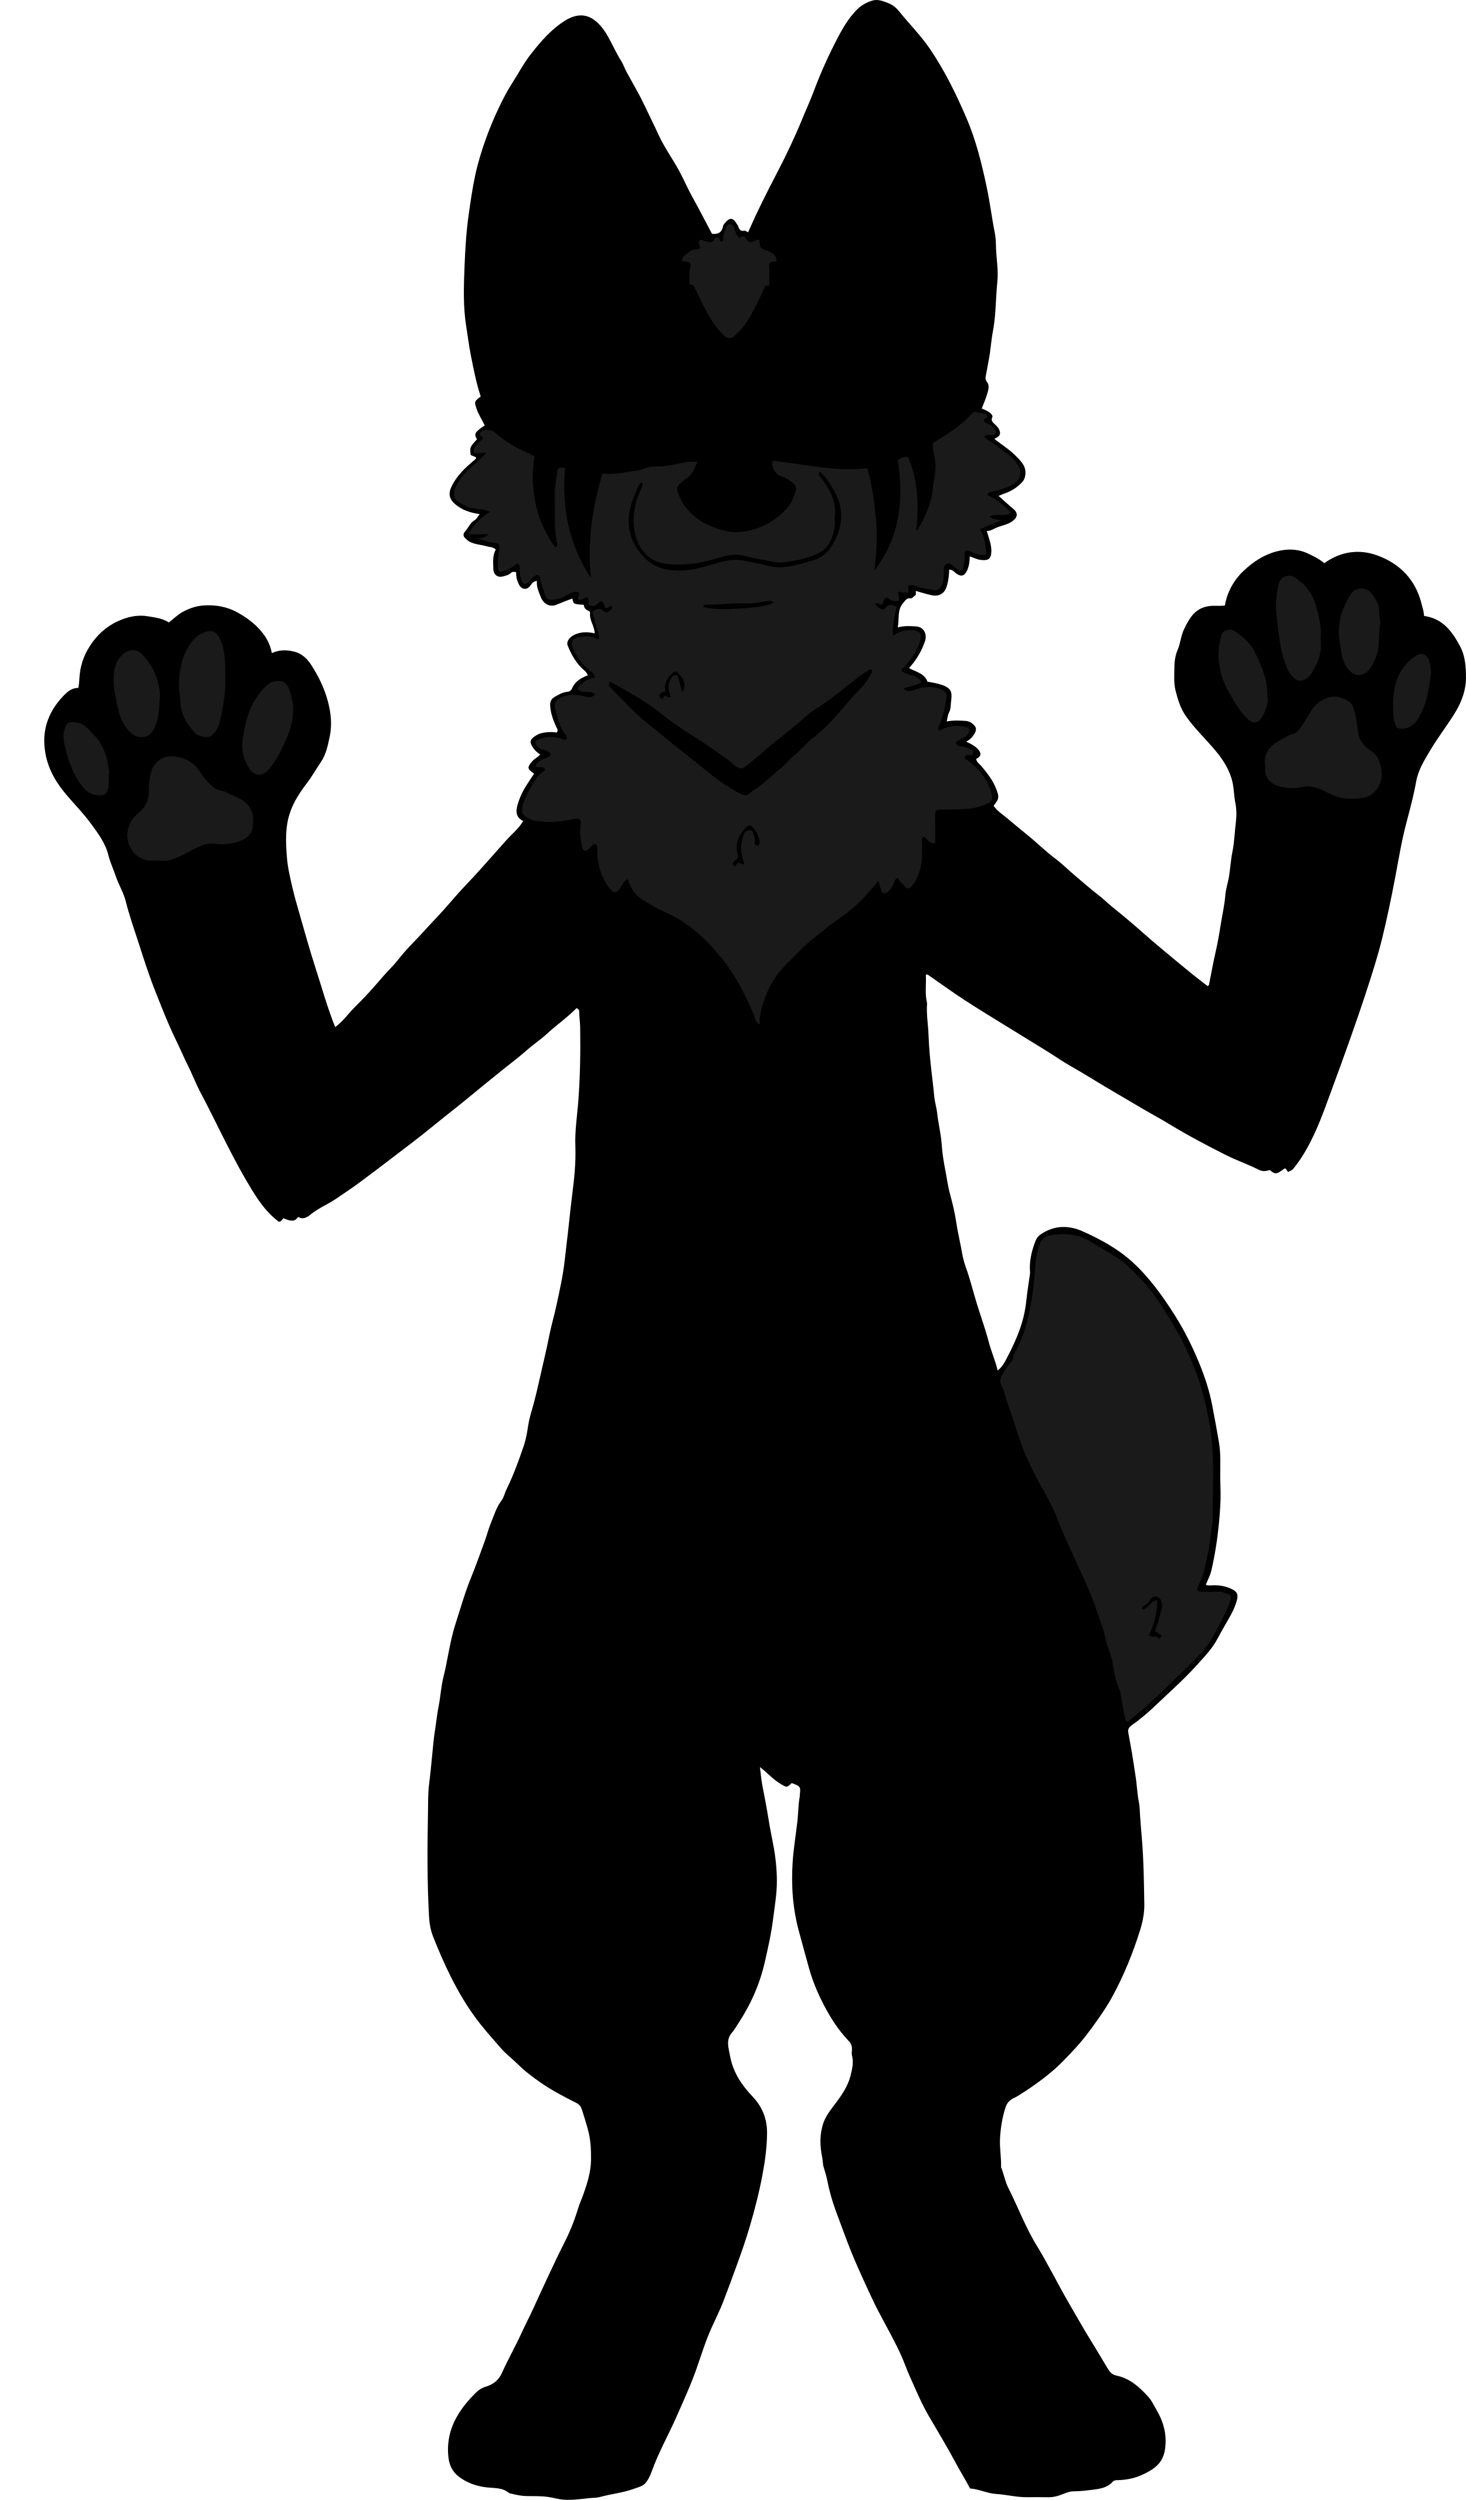 <?xml version="1.0" encoding="utf-8"?>
<!-- Generator: Adobe Illustrator 24.0.2, SVG Export Plug-In . SVG Version: 6.00 Build 0)  -->
<svg version="1.1" id="Layer_1" xmlns="http://www.w3.org/2000/svg" xmlns:xlink="http://www.w3.org/1999/xlink" x="0px" y="0px"
	 width="1209.51" height="2061.43" viewBox="0 0 1209.51 2061.43" style="enable-background:new 0 0 1209.51 2061.43;" xml:space="preserve">
<style type="text/css">
	.st0{fill:#1A1A1A;}
</style>
<g>
	<path d="M475.7,831.24c-7.52,7.75-16.4,13.78-24.26,21.06c-5.29,4.9-11.38,8.86-16.79,13.68c-6.36,5.66-13.22,10.74-19.86,16.08
		c-10.21,8.22-20.38,16.5-30.5,24.83c-9.12,7.51-18.52,14.66-27.64,22.18c-10.6,8.74-21.66,16.93-32.57,25.29
		c-8.95,6.86-17.94,13.68-27.01,20.39c-6.37,4.72-12.97,9.11-19.53,13.57c-7.02,4.78-14.98,7.96-21.62,13.4
		c-2.69,2.2-6.13,4.14-9.93,1.72c-2.22,3.33-4.85,4.45-12.16,1.07c-3.16,3.92-3.04,3.71-6.75,0.57c-10.65-9-17.53-20.83-24.39-32.57
		c-7.13-12.19-13.52-24.8-19.89-37.42c-5.57-11.04-10.94-22.19-16.8-33.1c-4.21-7.84-7.35-16.24-11.37-24.19
		c-3.16-6.22-5.79-12.67-8.86-18.92c-6.99-14.2-12.68-28.94-18.47-43.65c-4.82-12.26-8.8-24.82-12.82-37.31
		c-3.72-11.59-7.86-23.08-10.8-34.94c-1.75-7.05-5.78-13.32-8.07-20.24c-1.93-5.85-4.69-11.44-6.16-17.44
		c-2.51-10.29-8.77-18.45-14.86-26.7c-6.85-9.29-15.17-17.36-22.37-26.37c-8.21-10.28-13.76-21.56-15.32-34.83
		c-2.05-17.38,3.95-31.73,15.75-43.92c3.08-3.18,6.72-6.34,11.97-6.21c0.8-3.7,0.78-7.53,1.17-11.22
		c1.04-9.91,4.69-18.47,10.47-26.44c6.38-8.8,14.72-15.17,24.66-18.92c6.57-2.48,13.6-3.77,21.07-2.51
		c6.02,1.02,11.96,1.6,17.26,5.09c3.98-2.96,7.39-6.53,11.76-8.84c5.22-2.76,10.48-4.68,16.59-5.14
		c10.24-0.78,19.73,0.96,28.61,5.89c9,5,17.06,11.33,22.73,19.99c2.52,3.86,4.4,8.32,5.34,13.36c6.3-2.88,12.55-2.78,18.83-1.1
		c6.19,1.66,10.5,5.93,13.78,11.05c5.83,9.09,10.66,18.89,13.46,29.22c2.55,9.4,3.81,19.25,1.76,29.26
		c-1.54,7.55-3.12,15.17-7.39,21.46c-3.94,5.8-7.36,11.94-11.64,17.53c-5.86,7.65-11.13,15.71-14.11,25.03
		c-3.74,11.7-3.23,23.54-2.29,35.63c0.67,8.58,2.61,16.83,4.52,25.05c1.54,6.61,3.39,13.21,5.29,19.77c4.48,15.46,8.7,31,13.67,46.3
		c5.31,16.39,9.86,33.03,16.39,49.23c3.64-2.75,7-6.17,10.02-9.76c4.77-5.66,10.2-10.64,15.24-16.01c5.2-5.53,10.11-11.3,15.1-17.01
		c3.53-4.03,7.47-7.69,10.82-11.93c4.08-5.16,8.46-10.15,13.03-14.82c6.63-6.78,12.86-13.91,19.41-20.75
		c7.3-7.63,13.96-15.86,21.11-23.61c4.8-5.21,9.8-10.27,14.51-15.59c7.2-8.12,14.51-16.15,21.65-24.31
		c4.66-5.32,10.42-9.7,14.23-16.2c-6.16-2.85-6.23-8-4.62-13.51c1.69-5.78,4.23-11.18,7.54-16.27c2.01-3.09,3.95-6.23,6.07-9.25
		c-5.86-4.06-5.91-4.99-1.46-10.3c1.84-2.2,4.65-3.16,6.46-5.52c-2.23-1.41-4.2-3.16-5.63-5.21c-3.83-5.49-2.84-7.38,2.96-10.88
		c3.67-2.21,11.39-2.93,16.29-1.96c1.69-2.03,0.05-3.68-0.69-5.37c-2.44-5.56-4.5-11.16-4.71-17.37c-0.11-3.34,1.38-5.34,3.95-6.81
		c3.23-1.84,6.46-3.74,10.31-4.08c2.08-0.18,3.17-1.22,4.12-3.35c2.39-5.37,7.27-8.14,12.63-10.19c-0.51-1.6-1.23-2.71-2.61-3.87
		c-6.69-5.59-10.87-13.01-14.03-21c-0.97-2.46,1.1-5.87,3.96-7.63c5.79-3.57,12-3.54,18.39-2.18c-0.02-6.01-4.53-10.74-3.73-16.7
		c0.12-0.87-0.73-1.63-1.44-1.89c-2.38-0.88-3.64-2.59-3.77-4.93c-8.54-0.5-8.54-0.5-9.42-5.16c-4.43,1.58-8.81,3.31-13.11,5.1
		c-5.97,2.49-10.92-1.3-12.74-5.81c-1.71-4.26-3.89-8.7-3.44-13.76c-2.53,0.16-3.82,1.56-5.04,3.4c-2.92,4.4-7.51,4.07-9.84-0.63
		c-1.54-3.1-2.42-6.4-2.19-9.88c-1.95-0.75-3.36-0.59-4.72,0.76c-1.57,1.56-3.82,1.88-5.8,2.48c-4.68,1.43-8.19-1.17-8.34-6.17
		c-0.16-5.39-0.74-10.88,2.01-15.89c-2.2-2.22-4.99-1.94-7.42-2.65c-4.66-1.37-9.64-1.41-14.09-3.76c-1.54-0.81-2.67-1.91-3.83-3.06
		c-1.62-1.61-1.64-3.53-0.19-5.14c2.82-3.12,4.27-7.31,8.16-9.66c1.64-0.99,2.62-3.09,4.07-4.9c-7.59-1.18-14.45-3.22-20.17-8.2
		c-4.83-4.2-5.85-8.51-3.14-14.28c4.28-9.11,11.36-15.79,18.91-22.07c0.64-0.53,1.36-0.97,1.56-2.24c-1.44-0.63-3-1.31-4.54-1.97
		c-0.76-6.51-0.76-6.51,5.16-12.97c-2.61-4.55-1.87-5.89,6.39-11.45c-2.16-4.67-5.16-8.95-6.79-13.9c-1.88-5.69-1.83-5.88,3.5-9.98
		c-3.73-11.1-5.9-22.75-8.21-34.28c-1.56-7.77-2.51-15.87-3.77-23.73c-2.64-16.58-2-33.15-1.35-49.62
		c0.55-14.05,1.4-28.19,3.4-42.24c1.57-11.01,3.11-22.03,5.46-32.86c2.13-9.81,5.09-19.47,8.46-28.99
		c3.31-9.34,7.17-18.44,11.45-27.36c3.09-6.43,6.38-12.83,10.24-18.82c5.19-8.07,9.61-16.61,15.56-24.22
		c8.23-10.52,16.9-20.6,28.3-27.76c7.41-4.65,15.66-6.34,23.42-1.06c5.31,3.62,9.14,9.01,12.3,14.64
		c3.65,6.51,6.67,13.39,10.65,19.67c1.78,2.82,2.73,5.9,4.26,8.75c4.86,9.04,10.24,17.87,14.57,27.08
		c3.86,8.22,8.01,16.34,11.77,24.62c4.86,10.7,11.87,20.26,17.46,30.62c3.63,6.72,6.58,13.75,10.29,20.42
		c5.75,10.37,11.17,20.92,16.53,31.01c5.51,0.68,8.28-1.49,9.13-6.32c0.16-0.89,0.88-1.74,1.49-2.49c4.05-4.93,6.87-4.65,10.02,0.97
		c0.24,0.43,0.65,0.8,0.81,1.25c0.9,2.44,1.7,4.79,5.22,4.06c0.91-0.19,2.06,0.81,3.18,1.29c7.51-17.31,16.01-33.98,24.63-50.58
		c7.46-14.38,14.36-28.99,20.49-44.01c2.88-7.07,6.13-14.03,8.8-21.18c5.93-15.87,12.88-31.26,20.82-46.2
		c4.14-7.78,8.76-15.35,15.07-21.69c3.53-3.54,7.77-5.87,12.51-7.34c4.84-1.5,9.25,0.47,13.51,2.13c3.44,1.34,6.29,3.71,8.76,6.75
		c8.45,10.42,17.98,19.97,25.54,31.12c12.05,17.77,21.44,36.93,29.92,56.63c7.91,18.37,12.61,37.57,16.75,57.03
		c2.68,12.62,4.23,25.42,6.74,38.07c0.69,3.5,0.86,7.24,0.93,10.78c0.18,9.78,2.16,19.52,1.13,29.29
		c-1.43,13.72-1.07,27.57-3.72,41.23c-1.43,7.35-1.77,14.94-3.21,22.35c-0.87,4.48-1.56,9-2.49,13.47
		c-0.43,2.09-0.69,3.55,0.94,5.68c2.38,3.11,0.89,7.14-0.18,10.63c-1.13,3.72-2.72,7.29-4.21,11.19c2.35,0.86,4.64,1.93,6.74,3.47
		c1.36,1,2.46,2.61,2.02,3.54c-1.61,3.37,0.88,4.69,2.59,6.51c0.9,0.96,1.93,1.77,2.59,2.99c2.23,4.15,1.39,6.38-3.56,8.43
		c5.71,4.71,12.06,8.42,17.17,13.6c4.3,4.36,9.18,8.47,8.46,15.72c-0.26,2.63-1.05,4.7-2.83,6.59c-4.36,4.65-9.64,7.8-15.68,9.65
		c-1.14,0.35-2.02,1.09-3.63,1.48c4.12,3.65,7.89,7.26,11.94,10.52c4.15,3.34,4.07,6.97-0.23,10.2c-4.17,3.13-9.32,3.7-13.91,5.73
		c-2.35,1.04-4.49,2.63-7.55,2.5c1.79,6.03,3.97,11.29,3.82,17.05c-0.16,6.03-2.65,7.6-8.8,6.84c-3.24-0.4-5.88-1.92-9.05-2.87
		c-0.05,4.03-0.48,7.89-2.14,11.5c-2.17,4.74-5.02,5.52-9.19,2.38c-1.17-0.88-2.07-2.09-3.57-2.6c-0.62-0.21-1.14-0.62-2.05-0.28
		c-0.12,4.8-0.68,9.66-2.25,14.33c-1.89,5.61-6.58,7.91-12.35,6.63c-4.27-0.95-8.44-2.23-12.95-3.51c-0.2,1.47,0.77,3-0.87,3.95
		c-1.23,0.71-1.89,2.44-3.68,2.2c-3.07-0.41-3.91,1.57-5.76,3.69c-5.43,6.21-3.01,13.3-4.64,20.21c5.64-1.46,10.63-1.13,15.5-0.76
		c6.14,0.46,9.05,6.49,6.97,12.41c-2.87,8.15-7.11,15.42-13.12,21.92c5.76,3.16,12.74,4.29,15.26,11.2
		c3.64,0.61,7.15,1.21,10.6,2.25c10.37,3.12,9.62,7.13,8.72,15.28c-0.27,2.41-0.11,5.17-1.45,7.66c-1.17,2.17-1.36,4.87-2.05,7.61
		c5.33-1.03,10.45-0.81,15.57-0.46c3.33,0.22,6.17,2.14,7.83,4.49c1.84,2.61-0.06,5.63-1.82,8.09c-0.57,0.8-1.28,1.54-2.03,2.18
		c-0.89,0.76-1.9,1.38-3.34,2.4c4.3,2.01,7.57,3.74,10.04,6.68c2.61,3.1,2.05,5.6-1.91,7.45c0.31,2.91,2.85,4.21,4.47,6.17
		c5.72,6.93,11.14,13.86,13.48,22.97c1.18,4.63-1.64,6.59-3.54,9.57c3.1,4.52,7.7,7.33,11.68,10.7c5.25,4.44,10.56,8.85,15.92,13.17
		c7.93,6.39,15.12,13.6,23.31,19.73c5.76,4.31,10.9,9.54,16.47,14.18c6.31,5.26,12.43,10.76,18.96,15.74
		c4.07,3.11,7.65,6.72,11.61,9.92c8.44,6.8,16.78,13.74,24.86,20.96c5.11,4.56,10.35,8.96,15.59,13.36
		c8.49,7.13,17.05,14.18,25.65,21.19c4.06,3.31,8.26,6.43,12.48,9.7c0.41-0.31,1.04-0.53,1.1-0.87c1.85-9.09,3.42-18.24,5.51-27.28
		c1.69-7.32,2.98-14.7,4.13-22.1c1.28-8.23,3.24-16.34,3.88-24.68c0.41-5.35,2.27-10.5,3.1-15.84c1.03-6.62,1.42-13.31,2.75-19.91
		c1.61-8.03,1.85-16.27,2.84-24.4c0.64-5.32,0.62-10.82-0.48-16.32c-1.04-5.26-1.04-10.72-2.16-16.04
		c-2.18-10.39-7.71-18.95-14.35-26.89c-7.96-9.53-17.11-18.04-24.25-28.28c-4.45-6.4-6.67-13.69-8.54-21.13
		c-1.56-6.2-0.99-12.52-0.95-18.79c0.03-5.07,0.66-10.02,2.75-14.84c2.32-5.35,2.57-11.4,5.17-16.74
		c4.09-8.4,8.27-16.46,18.63-18.84c4.99-1.15,9.79-0.22,15.09-0.82c1.86-10.6,6.86-20.4,15.3-28.44
		c7.69-7.33,16.46-13.2,26.57-15.99c8.84-2.45,18.13-2.6,26.96,1.65c4.71,2.26,9.38,4.49,13.16,7.88
		c13.61-9.79,28.69-11.87,43.62-6.49c18.51,6.67,31.56,19.77,36.59,39.55c0.44,1.73,0.87,3.53,1.36,5.2
		c0.51,1.74,0.53,3.54,0.89,5.23c15.41,2.1,23.2,12.91,29.72,25.19c4.27,8.04,4.73,17.04,4.77,25.63
		c0.05,9.76-3.25,19.24-8.32,27.78c-6.58,11.08-14.69,21.18-21.23,32.29c-4.78,8.12-9.89,16.17-11.53,25.59
		c-2.83,16.23-7.96,31.89-11.38,47.96c-2.2,10.35-3.95,20.81-5.94,31.21c-3.21,16.8-6.64,33.5-10.73,50.12
		c-3.63,14.73-8.24,29.12-12.94,43.49c-8.7,26.58-18.17,52.89-27.86,79.12c-4.46,12.05-8.65,24.24-13.91,35.92
		c-5,11.09-10.74,21.95-18.59,31.46c-1.1,1.34-2.65,1.88-4.14,2.62c-1.47-0.47-1.23-2.8-3.06-2.83c-6.59,5.04-7.78,5.17-12.33,1.26
		c-3.02,1.18-6.07,1.35-9.11-0.21c-8.84-4.51-18.3-7.69-27.14-12.16c-15.66-7.91-31.2-16.05-46.2-25.21
		c-7.1-4.33-14.44-8.28-21.64-12.45c-7.9-4.58-15.7-9.33-23.61-13.9c-12.29-7.09-24.21-14.79-36.58-21.77
		c-6.66-3.76-12.94-8.21-19.45-12.24c-9.97-6.19-20.02-12.26-30-18.44c-12.75-7.89-25.59-15.65-38.16-23.83
		c-10.25-6.67-20.14-13.89-30.21-20.84c-0.21-0.15-0.62-0.02-1.58-0.02c0.46,7.36-0.79,14.73,0.72,22.09
		c0.13,0.64,0.34,1.3,0.29,1.94c-0.64,8.48,0.88,16.86,1.19,25.3c0.39,10.65,1.37,21.3,2.64,31.93c0.76,6.34,1.49,12.71,2.09,19.08
		c0.45,4.76,1.91,9.28,2.44,14c1,8.77,3.18,17.35,3.77,26.22c0.48,7.16,1.68,14.31,3.06,21.36c1.22,6.23,1.98,12.53,3.67,18.69
		c2.18,7.96,4.13,15.98,5.33,24.2c1.22,8.37,3.34,16.61,4.75,24.96c0.68,4.05,1.77,7.98,3.14,11.78
		c3.64,10.06,6.09,20.49,9.27,30.67c3.24,10.35,6.93,20.62,9.69,31.15c2.02,7.7,5.33,15,7.22,23.1c3.03-2.36,4.96-5.33,6.6-8.41
		c5.38-10.09,10.28-20.44,13.55-31.4c1.72-5.75,2.83-11.76,3.49-17.73c0.83-7.49,1.92-14.93,3.04-22.38c0.05-0.33,0.08-0.67,0.05-1
		c-0.77-8.54,1.04-16.63,3.97-24.59c0.97-2.63,2.05-4.8,4.52-6.55c11.06-7.79,23.13-7.95,34.65-2.84
		c14.69,6.53,28.97,14.25,41.04,25.19c13.86,12.56,24.68,27.56,34.7,43.28c8.16,12.8,14.94,26.34,20.65,40.25
		c4.59,11.19,8.44,22.78,10.75,34.9c1.86,9.75,3.69,19.55,5.38,29.32c0.85,4.93,1.28,10.14,1.32,15.25
		c0.05,7.33-0.24,14.68,0.08,21.99c0.46,10.48-0.26,20.94-1.28,31.28c-1.26,12.81-3.26,25.61-6.16,38.19
		c-0.93,4.05-2.99,7.85-4.6,11.93c2.09,0.83,4.09,0.52,6,0.44c5.17-0.2,9.95,0.64,14.82,2.8c5.59,2.49,6.03,5.33,4.63,10.14
		c-1.58,5.44-4.13,10.49-7.04,15.42c-3.15,5.34-6.17,10.78-9.11,16.22c-4.3,7.96-10.49,14.28-16.38,20.83
		c-6.46,7.17-13.37,13.98-20.47,20.53c-10.96,10.11-21.31,20.95-33.62,29.47c-2.6,1.8-3.2,3.56-2.79,6.07
		c0.91,5.64,2.1,11.23,3.04,16.86c1.05,6.28,1.88,12.6,2.91,18.88c1.19,7.27,1.33,14.67,2.84,21.91c0.73,3.51,0.64,7.22,0.9,10.8
		c0.45,6.08,0.9,12.21,1.43,18.27c1.59,18.18,1.75,36.38,2.07,54.58c0.13,7.34-1.28,14.56-3.45,21.5
		c-5.93,19.03-13.45,37.47-22.98,54.98c-3.49,6.42-7.57,12.55-11.82,18.59c-5.75,8.19-11.67,16.26-18.39,23.55
		c-6.53,7.09-13.14,14.19-20.68,20.41c-8.87,7.32-18.18,13.87-27.99,19.81c-0.99,0.6-2.03,1-2.99,1.51c-3,1.61-5,3.71-6.23,7.47
		c-2.72,8.35-4.02,16.9-4.5,25.45c-0.45,7.87,1.14,15.82,0.86,23.79c-0.02,0.44,0.42,0.88,0.58,1.34
		c1.83,5.38,3.05,11.07,5.59,16.09c7.82,15.46,13.83,31.76,22.95,46.66c9.76,15.95,17.98,32.83,27.42,48.99
		c5.84,9.99,11.48,20.11,17.59,29.96c4.62,7.45,9.09,15.02,13.59,22.55c1.77,2.97,3.65,5.42,7.39,6.19
		c11.18,2.31,19.22,9.62,26.52,17.72c2.68,2.98,4.41,6.83,6.48,10.34c4.63,7.84,7.61,16.38,7.65,25.4
		c0.07,16.41-6.26,22.51-20.04,28.69c-6.24,2.8-13.11,3.99-20.04,4.13c-1.38,0.03-2.59,0.15-3.58,1.28
		c-4.35,4.97-10.52,5.85-16.45,6.59c-5.21,0.65-10.45,1.3-15.78,1.3c-4.17,0-8.11,2.18-12.12,3.48c-2.84,0.92-5.67,1.47-8.69,1.41
		c-6-0.13-12-0.06-18-0.03c-8.42,0.04-16.62-2.14-24.91-2.64c-7.54-0.45-14.17-4.02-21.72-4.56c-3.98-7.5-8.52-14.8-12.58-22.4
		c-6.79-12.71-14.31-25.03-21.57-37.49c-4.26-7.3-7.79-14.97-11.2-22.67c-2.82-6.37-5.76-12.68-8.24-19.22
		c-4.08-10.79-9.55-20.97-15.01-31.11c-4.55-8.47-9.14-16.94-13.17-25.66c-7.04-15.23-14.16-30.4-20.01-46.18
		c-3.03-8.17-6.19-16.39-9.15-24.57c-2.73-7.54-5.06-15.42-6.6-23.41c-0.8-4.16-2.09-8.23-3.28-12.26
		c-0.82-2.76-0.66-5.51-1.23-8.23c-1.97-9.4-2.12-19.08,1.01-28.18c2.16-6.25,6.6-11.59,10.61-16.95c5.1-6.82,9.78-13.9,11.85-22.24
		c1.31-5.3,2.64-10.73,1.17-16.33c-0.37-1.41-0.22-3-0.09-4.48c0.29-3.14-0.6-5.51-2.92-7.94c-8.41-8.78-14.92-19.12-20.46-29.75
		c-4.9-9.4-8.99-19.33-11.96-29.75c-2.89-10.15-5.57-20.37-8.36-30.54c-5.09-18.57-6.45-37.67-5.21-56.84
		c0.72-11.1,2.54-22.13,3.86-33.2c0.84-7.01,0.69-14.12,2.01-21.09c0.06-0.32-0.02-0.67,0.02-1c0.78-7.34,0.78-7.34-6.62-10.2
		c-4.09,3.95-4.1,3.75-9.36,0.6c-6.27-3.76-10.96-9.27-16.87-13.75c0.62,4.9,1.01,9.95,1.95,14.88c1.78,9.29,3.6,18.57,5.1,27.92
		c1.13,7.06,2.56,14.11,3.91,21.15c1.89,9.89,2.97,19.78,3.01,29.89c0.04,10.45-1.78,20.61-3.06,30.89
		c-1.53,12.33-4.23,24.4-7.01,36.48c-4.13,17.95-11.53,34.49-21.58,49.87c-1.78,2.73-3.43,5.59-5.54,8.06
		c-5.09,5.98-2.61,12.45-1.5,18.8c2.34,13.39,9.49,24.16,18.69,33.8c7.97,8.35,11.95,18.33,11.89,29.95
		c-0.06,11.54-1.62,22.84-3.73,34.2c-2.7,14.61-6.43,28.95-10.59,43.13c-3.01,10.24-6.54,20.42-10.21,30.51
		c-3.78,10.39-7.56,20.77-11.55,31.08c-2.76,7.14-6.19,14.03-9.37,20.98c-5.23,11.42-8.82,23.36-12.98,35.14
		c-4.64,13.16-10.53,25.83-16.14,38.61c-6.67,15.18-14.9,29.64-20.53,45.29c-1.26,3.49-2.91,7.09-5.29,9.86
		c-2.15,2.5-5.87,3.31-9.04,4.49c-9.19,3.42-19.02,4.28-28.43,6.89c-2.81,0.78-5.87,0.64-8.79,0.95
		c-7.04,0.75-14.12,1.78-21.28,1.25c-4.42-0.33-8.64-1.69-13.03-2.29c-6.15-0.84-12.23-0.5-18.33-0.7
		c-4.13-0.13-8.07-1.1-12.04-2.04c-0.63-0.15-1.36-0.27-1.82-0.66c-5.18-4.34-11.54-3.73-17.64-4.38
		c-8.71-0.92-16.81-3.69-23.79-9.1c-5.08-3.94-7.61-9.58-8.3-15.69c-1.3-11.53,0.85-22.35,6.54-32.78
		c4.4-8.05,10.15-14.73,16.56-20.99c2.06-2.01,4.57-3.6,7.5-4.46c6.16-1.81,10.8-5.26,13.56-11.47
		c4.9-11.02,10.98-21.48,15.98-32.49c3.14-6.92,6.73-13.71,9.91-20.64c4.41-9.6,8.78-19.24,13.29-28.78
		c3.95-8.36,7.92-16.76,12.12-25.04c4.55-8.97,8.43-18.36,11.32-28.04c1.26-4.23,3.12-8.2,4.59-12.33
		c3.23-9.11,6.13-18.43,6.26-28.04c0.11-7.97-0.2-16.13-2.22-23.99c-1.54-5.96-3.38-11.85-5.29-17.71c-0.9-2.75-2.15-4.33-4.7-5.6
		c-10.33-5.13-20.56-10.57-30-17.15c-6.29-4.38-12.48-9.08-18-14.53c-4.59-4.53-9.84-8.45-14.05-13.29
		c-7.47-8.6-15.13-17.03-21.85-26.34c-14.62-20.27-25-42.67-34.15-65.71c-2.01-5.07-3.05-10.77-3.36-16.25
		c-1.62-28.74-1.42-57.52-0.88-86.28c0.15-7.74-0.07-15.61,0.92-23.28c1.03-7.97,1.75-15.98,2.55-23.94
		c0.67-6.7,1.21-13.4,2.27-20.06c1.08-6.77,1.72-13.63,3.07-20.34c1.58-7.85,1.94-15.88,3.89-23.68c1.58-6.32,2.81-12.72,4.04-19.12
		c1.64-8.47,3.34-16.91,6.01-25.12c4.01-12.35,7.49-24.93,12.36-36.93c4.04-9.95,7.65-20.03,11.35-30.1
		c2.01-5.46,3.45-11.25,5.65-16.52c2.49-5.96,4.3-12.4,8.4-17.77c2.11-2.77,2.82-6.57,4.41-9.78c5.69-11.52,10.02-23.62,14.14-35.71
		c1.72-5.06,2.73-10.7,3.54-16.14c0.77-5.2,2.24-10.26,3.67-15.19c2.4-8.3,4.27-16.71,6.16-25.09c2.58-11.43,5.36-22.82,7.63-34.33
		c1.63-8.24,4.09-16.4,5.86-24.66c2.7-12.59,5.58-25.14,6.95-38.01c1.09-10.25,2.47-20.5,3.52-30.74
		c0.76-7.34,1.57-14.72,2.51-22.03c1.73-13.6,3.21-27.24,2.69-40.91c-0.49-12.71,1.55-25.2,2.49-37.73
		c1.49-20.06,1.78-40.08,1.48-60.12c-0.06-4.21-0.77-8.52-0.8-12.8C477.94,833.11,477.48,832.19,475.7,831.24z"/>
</g>
<g>
	<path class="st0" d="M490.85,695.62c-2.13,1.05-3.31,2.93-4.91,4.35c-2.75,2.46-4.97,2.15-5.65-1.49
		c-1.14-6.12-2.41-12.35-1.17-18.64c0.75-3.83-0.71-5.32-4.46-4.64c-8.92,1.62-17.9,3.32-26.99,2.31c-4.43-0.49-9.09-0.7-13.06-3.42
		c-3.89-2.67-4.66-4.47-3.56-9.07c1.03-4.28,2.77-8.28,4.79-12.15c2.33-4.48,5.08-8.72,8.03-12.83c1.55-2.16,4.09-3.25,5.99-5.18
		c-1.66-4-5.53-1.11-8.01-2.8c0.51-3.14,3.14-4.13,5.4-5.65c2.29-1.54,5.6-1.23,7.15-4.21c-1.25-3.07-4.47-3.52-7.08-4.21
		c-3.69-0.98-4.97-3.3-5.6-6.7c8.04-4.98,16.16-4.38,24.67-1.06c1.91-1.11,1.73-2.44,0.27-4.26c-5.26-6.58-6.93-14.68-8.75-22.56
		c-1.15-4.97,3.11-8.42,9.87-9.85c4.97-1.05,9.61-0.49,14.45,0.67c2.76,0.67,6.13,1.65,8.86-1.76c-4.25-3.84-10.09,0.13-14.25-3.8
		c-0.12-3.31,3.2-4.69,5.34-6.67c2.25-2.08,5.78-1.91,8.62-3.69c-0.74-2.09-1.56-3.55-3.48-5c-6.83-5.12-11.75-11.93-15.11-19.78
		c-1.66-3.88,0.46-6.99,4.57-7.93c5.84-1.34,11.47-1.54,17.27,2c0.8-4.62-1.51-8.15-2.33-11.91c-0.82-3.79-1.97-7.51-2.95-11.21
		c3.15-2.28,5.65-3.91,9.46-0.39c2.31,2.13,5.37-0.56,7.3-2.91c-2.35-3.81-3.82,1.73-6.47-0.15c-0.69-1.41,0.05-4.6-3.8-5.21
		c-2.3,1.65-4.38,5.68-9.36,3.05c-1.17-1.35,1.24-4.63-1.86-6.15c-2.29,0.31-4.33,3.09-7.08,1.4c-0.78-2.08,2.58-4.74-0.38-5.85
		c-2.46-0.92-5.39,0.36-7.69,1.83c-4.21,2.7-8.74,4.22-13.71,4.52c-3.08,0.19-4.62-0.99-5.56-4.22c-1.3-4.5-3.23-8.79-3.97-13.51
		c-0.44-2.85-2.71-3.51-4.93-1.64c-1.91,1.6-3.56,3.51-5.35,5.25c-1.98,1.92-3.57,1.44-4.6-0.96c-1.29-3.02-2.07-6.16-2.04-9.5
		c0.02-1.87,0.7-4.07-1.93-5.47c-3.43,2.84-7.29,5.19-11.75,6.4c-3.35,0.91-4.04,0.48-4.28-2.99c-0.35-4.98,0.26-9.89,1.21-14.75
		c0.68-3.45-0.01-5.32-3.24-5.41c-5.38-0.15-9.95-3.03-15.21-3.6c3.13-0.73,6.43-0.61,9.91-3.72c-6.07-0.2-11.25,0.53-17.08-0.08
		c4.35-7.85,9.91-13.79,18.06-18.31c-3.84-1.75-6.98-2.26-10.14-2.42c-6.8-0.34-12.57-3.2-17.83-7.2c-2.16-1.64-2.42-7.19-0.7-10.67
		c3.7-7.54,9.2-13.71,15.64-18.9c3.37-2.72,6.08-5.93,9.91-9.18c-3.86-1.22-7.11,0.96-10.36-0.59c-0.86-5.99,5-7.91,7.48-11.97
		c-0.25-1.62-3.72-1.5-2.44-3.95c0.91-1.73,2.77-2.33,4.58-2.52c2.65-0.29,5.3-0.2,7.48,1.74c8.35,7.45,17.87,12.99,28.15,17.32
		c1.49,0.63,2.87,1.55,4.84,2.63c-2.28,13.06-1.83,26.4,1,39.49c2.79,12.91,8.26,24.81,16.08,35.49c1.49-0.65,1.91-1.73,1.63-2.93
		c-3.05-13.41-1.66-27.02-1.95-40.55c-0.14-6.61,1.2-13.07,2.02-19.58c0.46-3.62,3.18-2.52,6.33-2.53
		c-2.66,32.43,2.85,63.02,21.41,90.61c-3.04-29.27,1.04-57.67,9.52-86.03c10.69,1.57,20.58-1.57,30.68-2.69
		c1.04-0.12,1.85-0.58,2.76-0.94c3.37-1.33,6.82-2.32,10.51-2.09c6.31,0.4,12.36-1.21,18.51-2.28c4.93-0.86,9.9-2.3,15.67-1.42
		c-2.23,5.3-3.78,10.37-8.68,13.52c-1.78,1.14-3.45,2.47-5.09,3.87c-3.11,2.67-3.5,5.08-1.65,9.25c1.39,3.14,2.68,6.45,4.72,9.14
		c5.2,6.83,11.51,12.41,19.51,16.01c8.63,3.88,17.39,6.82,27.02,5.89c11.51-1.11,21.74-5.26,30.82-12.5
		c4.82-3.84,9.03-7.93,11.73-13.64c1.26-2.67,2.31-5.41,3.01-8.18c1.14-4.49-2.94-6.32-5.62-8.5c-1.83-1.5-4.32-2.26-6.6-3.13
		c-4.9-1.87-7.95-7.2-7.09-12.73c25.78,2.53,51.2,9.31,78.17,6.12c4.17,14.02,5.87,28.01,7.29,42.05
		c1.42,14.08,0.32,28.12-1.26,42.18c21.05-27.36,24.27-58.28,19.29-90.95c2.57-1.56,4.96-3.36,8.32-2.51
		c8.69,19.66,8.86,40.35,6.89,61.47c3.54-5.21,6.39-10.66,8.69-16.39c2.37-5.92,4.35-12.07,4.87-18.34
		c0.53-6.4,2.31-12.57,2.33-19.07c0.02-6.48-2.66-12.58-2.05-19.19c11.27-6.96,22.63-13.86,31.61-23.87
		c1.49-1.66,3.09-2.41,5.23-1.32c2.59,1.31,6.68-0.79,7.96,3.62c-0.47,1.34-2.81,1.1-2.77,3.03c0.34,1.77,2.1,1.94,3.32,2.61
		c1.72,0.94,3.4,1.92,4.54,3.47c0.92,1.24,2.74,2.33,1.84,4.28c-0.87,1.89-2.75,1.43-4.39,1.56c-1.73,0.13-3.75-0.81-5.13,1.47
		c3.38,3.43,8.02,5.31,11.65,8.51c4.19,3.69,9.43,6.09,13,10.5c2.43,3.01,5.01,5.96,5.09,10.26c0.1,5.12-2.52,7.96-6.8,10.36
		c-5.81,3.25-11.97,4.94-18.42,6c-0.88,0.14-1.31,0.91-2.13,2.23c7.45,3.47,13.87,8.27,19.79,14.75
		c-5.36,4.26-12.14-0.22-17.66,3.24c3.09,2.39,6.45,2.12,9.43,3.08c-5.6,2.79-11.84,4.19-17.41,7.49
		c4.21,6.61,4.59,13.46,5.25,20.44c-6.31,2.35-11.06-2.21-16.44-3.21c-1.95,0.93-1.63,2.69-1.65,4.33c-0.03,3.12,0.09,6.2-0.93,9.29
		c-1.18,3.58-2.07,4.08-4.93,1.88c-1.43-1.1-2.97-2.08-4.24-3.33c-1.37-1.34-2.88-1.81-4.48-0.97c-1.48,0.78-2.47,2.03-2.44,3.99
		c0.05,4.42,0.36,8.83-1.66,13.1c-1.64,3.46-3.57,5.24-6.96,4.47c-4.75-1.09-9.76-1.15-14.2-3.38c-1.14-0.57-2.25-0.46-3.37-0.61
		c-2.82-0.38-3.64,0.51-3.07,3.28c0.17,0.82,0.39,1.58-0.03,2.46c-1.74,0.56-3.59,0.64-5.32,0.04c-3.06-1.05-3.83-0.25-2.61,2.72
		c0.51,1.26,0.3,2.61,0.07,4.08c-3.83,1.48-6.96,0-9.55-2.5c-2.94,1.05-3.45,3.25-3.36,5.42c-2.46,1.73-4.24-1.99-6.93-0.14
		c1.42,1.62,2.62,2.9,4.39,3.87c1.71,0.94,3.13,1.3,4.34-0.38c2.63-3.68,5.72-3.06,9.27-1.03c-1.41,7.54-3.75,15.12-2.9,23.9
		c5.21-4.2,10.56-5.02,16.24-4.64c6.38,0.43,7.95,3.36,5.94,9.46c-2.84,8.65-7.88,15.71-14.2,22.03c-0.46,0.46-0.99,0.91-0.88,2.19
		c4.41,4.04,12.76,2.21,16.36,9.23c-4.56,2.99-9.8,3.03-14.73,5.25c2.98,2.77,5.77,2.12,8.49,1.14c4.53-1.62,9.08-2.63,13.97-2.4
		c2.52,0.12,4.91,0.54,7.2,1.35c5.21,1.84,6.44,3.91,5.49,9.26c-1.34,7.54-3.01,15.01-6.21,22.02c-0.56,1.23-0.94,2.08,0.73,3.12
		c7.61-3.81,15.74-5.18,24.39-2.08c1.2,8.27-7.56,7.75-10.89,12.23c0.87,2.28,2.89,3.1,5.01,3.1c2.86,0.01,4.87,1.81,7.29,2.72
		c2.2,0.82,1.87,2.28,1.42,3.89c-2.06,1.32-5.29-0.91-6.59,2.3c0.21,1.38,1.34,1.67,2.27,2.34c9.71,7,16.83,15.92,20.02,27.65
		c1.15,4.24,0.53,6.32-3.35,8.08c-4.88,2.21-9.9,3.76-15.44,4.27c-8.12,0.74-16.2,0.67-24.31,0.87c-3.13,0.08-3.62,1.44-3.52,4.65
		c0.24,7.63,0.08,15.28,0.08,23.07c-4.57,0.55-6.29-3.28-9.37-5.57c-0.97,1-1.86,1.41-1.7,3.65c0.64,9.37,0.61,18.81-2.84,27.78
		c-1.39,3.61-3.08,7.13-5.94,9.96c-1.85,1.83-3.32,1.8-5.01-0.08c-2.09-2.32-4.67-4.21-6.12-7.51c-1.54,1.12-2.45,2.07-2.96,3.8
		c-0.89,3-2.47,5.71-4.94,7.8c-2.95,2.49-5.01,1.9-5.95-1.76c-0.56-2.17-1.18-4.32-1.93-7.08c-4.84,5.27-8.68,10.51-13.3,15.08
		c-7.16,7.09-15.03,13.31-23.33,18.91c-5.87,3.96-10.92,8.85-16.58,13.05c-7.88,5.84-14.28,13.36-21.32,20.15
		c-8.16,7.87-14.6,16.93-18.54,27.54c-2.77,7.46-5.52,15.02-4.94,23.84c-3.67-2.08-3.74-5.56-4.82-8.12
		c-7.15-16.91-15.56-33.15-27.12-47.4c-12.51-15.41-26.96-28.73-45.49-37.03c-6.92-3.1-13.6-6.91-19.97-11.05
		c-5.02-3.27-8.48-8.24-10.54-13.96c-0.35-0.97-0.54-1.87-1.55-2.51c-3.1,2.06-4.17,5.73-6.41,8.5c-2.46,3.05-4.67,3.03-7.24,0
		c-8.02-9.47-10.7-20.65-10.9-32.7C492.73,698.95,493.35,696.94,490.85,695.62z M559.81,555.55c-1.5-2.6-3.04-2.24-5.11-0.42
		c-4.51,3.97-6.79,8.73-5.81,15.03c-2.26,0.5-4.26,1.18-5.05,3.49c0.34,1.33,1.4,2.06,2.45,2.72c1.29-0.45,1.26-1.9,2.11-2.59
		c1.72-0.19,2.89,2.35,5.12,0.72c-2.39-4.38-2.47-8.98-0.69-13.53c0.98-2.52,2.59-4.62,5.82-4.26c1.97,4.37,2.55,9.25,4.48,14.33
		C566.03,565.12,564.71,559.94,559.81,555.55z M502.98,561.92c-0.85,2.48-0.81,3.56,0.8,5.19c10.06,10.13,19.64,20.85,30.85,29.7
		c11.97,9.44,23.58,19.32,35.59,28.68c11.95,9.3,23.18,19.61,36.66,26.86c2.26,1.22,4.39,2.67,6.93,3.29
		c3.65,0.9,5.11-2.37,7.55-3.84c9.21-5.57,16.47-13.51,24.89-20.03c3.16-2.45,5.2-5.92,8.29-8.25c3.06-2.31,5.54-5.12,8.29-7.69
		c2.97-2.77,5.64-5.88,9.02-8.24c4.61-3.22,8.47-7.43,12.39-11.34c8.85-8.84,16.29-19.03,25.21-27.88
		c3.71-3.69,6.64-8.08,9.22-12.65c0.47-0.84,1.75-1.8,0.52-3.07c-1.39-1.44-2.39,0-3.38,0.51c-3.79,1.96-7.07,4.7-10.4,7.33
		c-7.06,5.57-14.04,11.24-21.3,16.56c-6.33,4.63-13.21,8.41-19.18,13.65c-4.56,4-9.18,7.99-13.89,11.82
		c-6.87,5.58-14.01,10.8-20.56,16.79c-5.07,4.64-10.63,8.74-15.96,13.1c-2.26,1.85-4.2,1.45-6.7,0.02c-2.8-1.59-4.66-4.1-7.23-5.9
		c-9.63-6.73-19.07-13.69-29.11-19.86c-8.74-5.37-17.2-11.22-25.28-17.68C532.95,578.4,518.11,570.12,502.98,561.92z M529.63,397.76
		c-2.55,1.38-3.41,3.71-4.27,5.86c-1.86,4.68-3.86,9.36-5.13,14.21c-4.27,16.31,0.28,30.58,11.75,42.32
		c8.09,8.29,19.09,10.67,30.28,10.32c7.44-0.23,14.84-2,22.08-4.06c7.84-2.23,15.57-5.05,23.91-4.77
		c5.43,0.19,10.58,1.95,15.91,2.72c5.49,0.79,10.63,3.07,16.27,3.36c10.74,0.54,20.62-2.94,30.7-5.77
		c6.8-1.91,11.91-6.5,15.24-11.95c9.02-14.76,10.74-30.27,1.49-45.89c-3.29-5.56-6.45-11.18-11.98-15.42
		c-1.14,2.4,0.21,3.52,1.26,4.92c7.18,9.6,13.29,19.6,11.64,32.42c-0.3,2.29,0.2,4.69-0.08,6.99c-1.15,9.42-4.09,18.29-12.98,22.89
		c-8.99,4.66-19.04,6.49-29.1,7.74c-6.86,0.85-13.3-1.66-19.95-2.51c-6.3-0.81-12.15-3.41-18.7-3.69
		c-8.04-0.34-15.18,2.78-22.48,4.67c-12.33,3.19-24.41,4.29-37.01,2.68c-6.97-0.89-12.54-4.27-16.77-9.03
		c-5.86-6.58-8.4-15.02-8.92-23.88c-0.59-10.04,1.88-19.48,6.05-28.53C529.63,401.66,530.72,400.07,529.63,397.76z M580,500.31
		c7.98,3.98,53.3,1.22,58.37-3.48c-2.12-2.06-4.72-1.28-7.03-0.92c-4.84,0.77-9.67,1.93-14.58,1.69
		c-11.27-0.54-22.46,1.06-33.7,1.04C581.82,498.65,580.74,498.82,580,500.31z M614.19,711.53c-3.66-7.94-3.46-15.96-0.33-23.99
		c0.77-1.98,2.31-2.97,4.66-2.97c2.33,0,2.68,1.65,3.14,3.11c0.62,2.01,1.42,4.01,1.14,6.24c-0.22,1.72,0.06,3.36,2.28,3.6
		c0.9-0.6,1.56-1.21,1.68-2.37c0.4-3.82-3.77-12.22-7.06-14.08c-1.38-0.78-2.46-0.44-3.54,0.65c-6.21,6.25-10.16,13.2-7.61,22.47
		c0.49,1.76,0.8,3.63-1.61,5.06c-1.22,0.72-3.65,2.96-0.77,5.07c1.66-0.37,1.34-2.98,3.67-2.8
		C611.23,711.64,612.79,713.92,614.19,711.53z"/>
	<path class="st0" d="M929.04,1419.23c-2.1-6.89-3.07-14.17-4.27-21.39c-0.24-1.46-0.35-2.87-0.97-4.26
		c-3.49-7.78-4.84-16.08-6.26-24.43c-0.77-4.56-2.96-8.9-4.26-13.43c-1.7-5.93-2.77-12.19-4.99-17.75
		c-1.91-4.79-3.38-9.71-5.08-14.54c-4.6-13.1-10.93-25.44-16.53-38.1c-4.79-10.84-10.06-21.52-14.09-32.64
		c-2.24-6.19-5.46-11.81-8.32-17.57c-2.81-5.64-6.4-11-9.17-16.73c-3.26-6.74-6.77-13.34-9.64-20.29c-5.78-14-9.6-28.65-14.85-42.82
		c-1.58-4.26-1.98-8.88-4.42-12.89c-1.22-2.01-1.15-4.94-0.24-6.8c2.04-4.2,4.63-8.24,7.62-11.81c1.09-1.3,2.28-2.14,2.15-3.94
		c-0.16-2.14,1.17-3.77,2.09-5.43c7.15-12.88,10.65-26.82,13.06-41.24c1.44-8.61,2.46-17.17,3.04-25.88
		c0.48-7.25,1.2-14.7,3.96-21.55c1.36-3.36,4.23-6.37,7.88-6.99c12-2.02,23.45-1.7,34.5,5.36c9.13,5.84,19.05,10.5,27.45,17.5
		c6.51,5.42,12.47,11.46,17.95,17.91c10.2,11.99,18.06,25.59,25.98,39.1c5.61,9.56,9.81,19.85,14.01,30.1
		c5.52,13.46,8.76,27.62,11.69,41.76c1.2,5.82,1.89,11.96,2.46,18.01c1.95,20.76,0.69,41.54,0.7,62.3c0,6.92-1.68,13.97-2.43,20.92
		c-0.83,7.72-2.87,15.06-4.36,22.57c-0.9,4.52-2.87,8.64-4.82,12.76c-2.07,4.38-1.39,5.45,3.6,5.5c4,0.04,8.03,0.3,11.99-0.08
		c3.52-0.33,6.38,1.33,9.48,2.24c1.63,0.48,1.87,1.85,1.45,3.64c-1.02,4.3-2.84,8.23-4.72,12.19c-3.7,7.76-7.77,15.32-12.18,22.7
		c-3.39,5.68-8.12,10.34-12.55,15.12c-6.52,7.02-13.91,13.22-20.57,20.12c-6.92,7.18-14.68,13.44-21.74,20.47
		c-3.69,3.68-8.5,6.19-12.05,10.15C931.15,1419.59,930.38,1419.61,929.04,1419.23z M952.9,1344.96c1.71-5.32,3.61-10.03,4.63-14.92
		c0.49-2.34,1.63-4.67,1.21-7.24c-0.45-2.74-1.34-5.39-4.18-6.09c-2.53-0.62-4.65,0.61-6.02,3.16c-0.91,1.7-2.39,3.07-4.32,3.94
		c-0.99,0.45-2.26,1.24-1.85,3.37c5.38-0.41,6.69-7.22,12.39-7.75c0.06,10.43-2.44,19.84-6.87,29c2.62,2.28,6.56-0.38,8.33,2.97
		c1.07-1.03,2.01-1.48,2.15-2.72C956.54,1347.44,954.67,1346.17,952.9,1344.96z"/>
	<path class="st0" d="M141.9,623.56c9.43,0.63,17.23,4.18,22.7,12.31c3.67,5.45,7.56,10.69,13.21,14.43
		c2.84,1.88,6.2,1.52,9.12,3.18c5.13,2.92,11.04,4.24,15.69,8.34c6.41,5.66,6.88,12.87,5.83,20.34c-0.88,6.23-5.37,9.49-11.17,11.57
		c-6.74,2.42-13.43,2.96-20.49,2c-6.22-0.84-11.84,1.89-17.13,4.7c-6.15,3.26-12.25,6.63-18.9,8.63c-4.96,1.5-10.24,0.28-15.36,0.58
		c-4.59,0.26-8.57-1.45-12.19-3.96c-5.52-3.83-9.29-12.85-7.89-20.23c1.21-6.41,3.94-11.16,9.21-15.37
		c5.58-4.45,8.59-11.01,8.32-18.61c-0.19-5.27,0.57-10.49,2.05-15.52C126.97,628.81,133.57,623.29,141.9,623.56z"/>
	<path class="st0" d="M1043.7,630.48c-1.34-10.75,5.44-16.31,13.54-20.75c3.19-1.75,6.29-3.75,10.06-4.6
		c1.54-0.35,3.35-2.06,4.74-3.88c3.61-4.71,6.37-9.86,9.51-14.82c3.37-5.33,7.68-9.23,14.6-11.25c6.49-1.89,11.03,0,15.86,2.68
		c3.57,1.98,4.66,5.88,5.77,9.72c1.78,6.15,1.93,12.54,3.23,18.74c1.21,5.76,5.43,9.73,9.81,12.56c5.48,3.55,7.55,8.82,8.6,14.14
		c1.53,7.8-0.06,15.36-6.62,21.12c-3.16,2.78-7,3.73-10.75,4.16c-6.51,0.74-13.02,0.69-19.49-1.57c-6.4-2.24-12.05-6.16-18.78-7.67
		c-2.92-0.66-5.84-1.06-8.51-0.29c-4.93,1.42-9.98,1.33-14.76,0.67c-6.58-0.92-13.04-2.89-16.02-10.21
		C1043.26,636.24,1044.16,633.35,1043.7,630.48z"/>
	<path class="st0" d="M634.66,235.42c-1.86-0.11-3.04-0.39-4.08,1.97c-4.88,11.05-10,22.05-17.16,31.87
		c-2.33,3.19-5.44,5.85-8.39,8.52c-1.93,1.75-5.32,1.19-7.53-0.88c-6.17-5.8-10.67-12.85-14.68-20.19
		c-3.29-6.03-6.12-12.31-9.18-18.46c-0.95-1.91-1.75-4.07-4.94-3.64c0.5-5.03-0.72-9.77,0.87-14.53c0.96-2.87-0.23-4.1-3.49-4.39
		c-0.98-0.09-1.96-0.11-3.09-0.17c-0.61-3.96,2.76-5.22,4.71-7.04c1.69-1.57,3.99-2.86,6.64-2.81c2.92,0.05,3.9-1.04,2.57-3.98
		c-0.48-1.05-0.52-2.62,0.35-3.72c1.53-0.82,2.61,0.37,3.81,0.74c3.42,1.03,6.72,2.29,8.81-2.21c0.63-1.36,1.9-0.91,2.96-0.2
		c1.12,0.75,0.82,2.63,2.46,2.97c1.01-0.35,1.57-1.12,1.43-2.2c-0.44-3.27,1.36-6.02,2.06-9.02c0.41-1.77,1.5-3.15,3.28-3.24
		c2.08-0.11,3.04,1.49,3.71,3.34c1.04,2.87,1.31,6.17,4.52,8.31c1.76-1.65,3.61-3.11,5.36,0.49c1.31,2.71,3.75,3.3,6.69,1.83
		c1.05-0.53,2.25-1.59,3.78-0.87c0.14,0.19,0.49,0.42,0.51,0.69c0.45,6.1,0.41,6.21,6.39,8.04c4.33,1.33,7.08,3.84,7.78,8.33
		c-1.34,1.12-2.85,0.32-4,0.83c-1.4,0.62-2.52,1.21-2.28,3.58C635.02,224.49,634.66,229.69,634.66,235.42z"/>
	<path class="st0" d="M185.81,557.58c0.49,12.7-1.46,26.12-4.99,39.36c-1.11,4.18-3.58,7.39-6.88,9.95
		c-2.68,2.07-9.98,0.52-12.67-2.33c-4.92-5.2-9.26-10.65-11.11-17.86c-0.61-2.39-1.44-4.64-1.37-7.15
		c0.13-4.46-1.07-8.79-1.09-13.28c-0.06-10.65,1.4-21.02,6.32-30.41c3.07-5.87,7.36-11.5,13.85-14.16
		c7.39-3.03,10.86-0.96,14.1,6.31C186.07,537.2,185.78,546.87,185.81,557.58z"/>
	<path class="st0" d="M1089.54,526.31c0.87,7.56-0.07,15.15-3.81,22.19c-2.56,4.82-4.52,10.13-10.41,12.32
		c-2.06,0.77-3.39,0.84-5.41-0.29c-6.02-3.37-8.13-9.3-10.07-15.1c-2.8-8.34-4.28-17.03-5.19-25.81
		c-0.69-6.69-1.86-13.33-1.95-20.08c-0.08-5.77,0.85-11.44,2.04-17.04c1.53-7.19,8.12-10,14.26-5.9
		c8.44,5.64,14.17,13.28,16.88,23.31C1088.2,508.5,1090.47,517.01,1089.54,526.31z"/>
	<path class="st0" d="M241.86,584.92c-0.13,9.77-2.72,18.05-6.25,25.92c-3.31,7.39-6.88,14.77-11.96,21.2
		c-1.58,2-3.21,4.26-5.35,5.47c-4.31,2.45-8.86,1.25-11.79-2.72c-5.91-8.02-7.64-16.87-6.05-26.8c0.86-5.33,1.88-10.55,3.33-15.72
		c2.63-9.39,7.4-17.64,13.86-24.79c2.42-2.68,5.54-5.27,9.39-5.77c7.06-0.92,10.35,1.44,12.49,9.67
		C240.77,576.08,242.31,580.86,241.86,584.92z"/>
	<path class="st0" d="M131.86,575.56c-0.69,7.93-0.5,16.05-3.93,23.51c-1.93,4.19-4.04,8.12-9.62,8.64
		c-6.96,0.65-10.92-3.31-14.54-8.27c-6.11-8.38-7.01-18.37-9.01-28.06c-1.05-5.09-1.24-10.21-0.86-15.29
		c0.59-7.83,3.44-14.65,10.7-18.75c3.95-2.23,8.48-1.76,12.01,1.68c7.3,7.11,12.12,15.7,14.18,25.74
		C131.52,568.31,132.32,571.87,131.86,575.56z"/>
	<path class="st0" d="M1045.76,574.09c0.83,4.89-0.83,10.61-3.91,16.06c-3.77,6.66-7.7,7.24-13.19,1.99
		c-6.5-6.22-10.44-14.14-14.99-21.7c-3.66-6.07-5.82-12.56-7.25-19.41c-1.97-9.44-1.31-18.74,1.57-27.87
		c1.19-3.78,7.35-5.19,11.2-2.42c6.1,4.38,12.08,8.93,15.56,15.96c3.67,7.41,7.04,14.84,9.3,22.9
		C1045.3,564.05,1045.53,568.28,1045.76,574.09z"/>
	<path class="st0" d="M1138.86,513.55c-1.93,9.76,0.04,20.01-4.09,29.54c-1.38,3.18-2.89,6.26-5.02,8.88
		c-5.41,6.62-13.25,6.89-19.15-2.55c-3.13-5.01-3.94-10.71-4.71-16.26c-0.47-3.37-1.08-6.79-1.24-10.24
		c-0.58-12.41,3.6-23.42,10.2-33.53c3.41-5.23,12.37-5.57,16.64-0.11c3.49,4.47,6.6,9.14,6.41,15.48
		C1137.83,507.54,1138.76,510.55,1138.86,513.55z"/>
	<path class="st0" d="M89.75,639.94c0.23,4.29,0.16,8.08-1.01,11.74c-0.8,2.51-2.1,3.85-5.26,4.1c-9.77,0.76-14.88-5.63-19.17-12.46
		c-5.53-8.81-8.73-18.8-10.95-28.91c-1.17-5.32-1.74-11.08,1.29-16.43c0.99-1.74,2.02-2.22,3.83-2.38
		c5.79-0.51,10.52,1.36,14.46,5.62c3.58,3.86,7.45,7.36,10.16,12.05c2.73,4.72,4.59,9.72,5.54,14.91
		C89.37,632.16,90.65,636.24,89.75,639.94z"/>
	<path class="st0" d="M1180.68,555.37c-1.89,12.72-3.43,27.03-11.99,39.29c-3.2,4.59-9.44,7.16-14.67,5.97
		c-1.09-0.25-1.89-0.79-2.21-1.74c-0.79-2.3-1.83-4.63-2.03-7.01c-0.81-9.6-0.82-19.17,1.85-28.58c2.77-9.74,8.57-17.2,16.82-22.77
		c4-2.7,8.28-1.11,10.28,3.36C1179.84,546.37,1180.69,550.7,1180.68,555.37z"/>
</g>
</svg>
